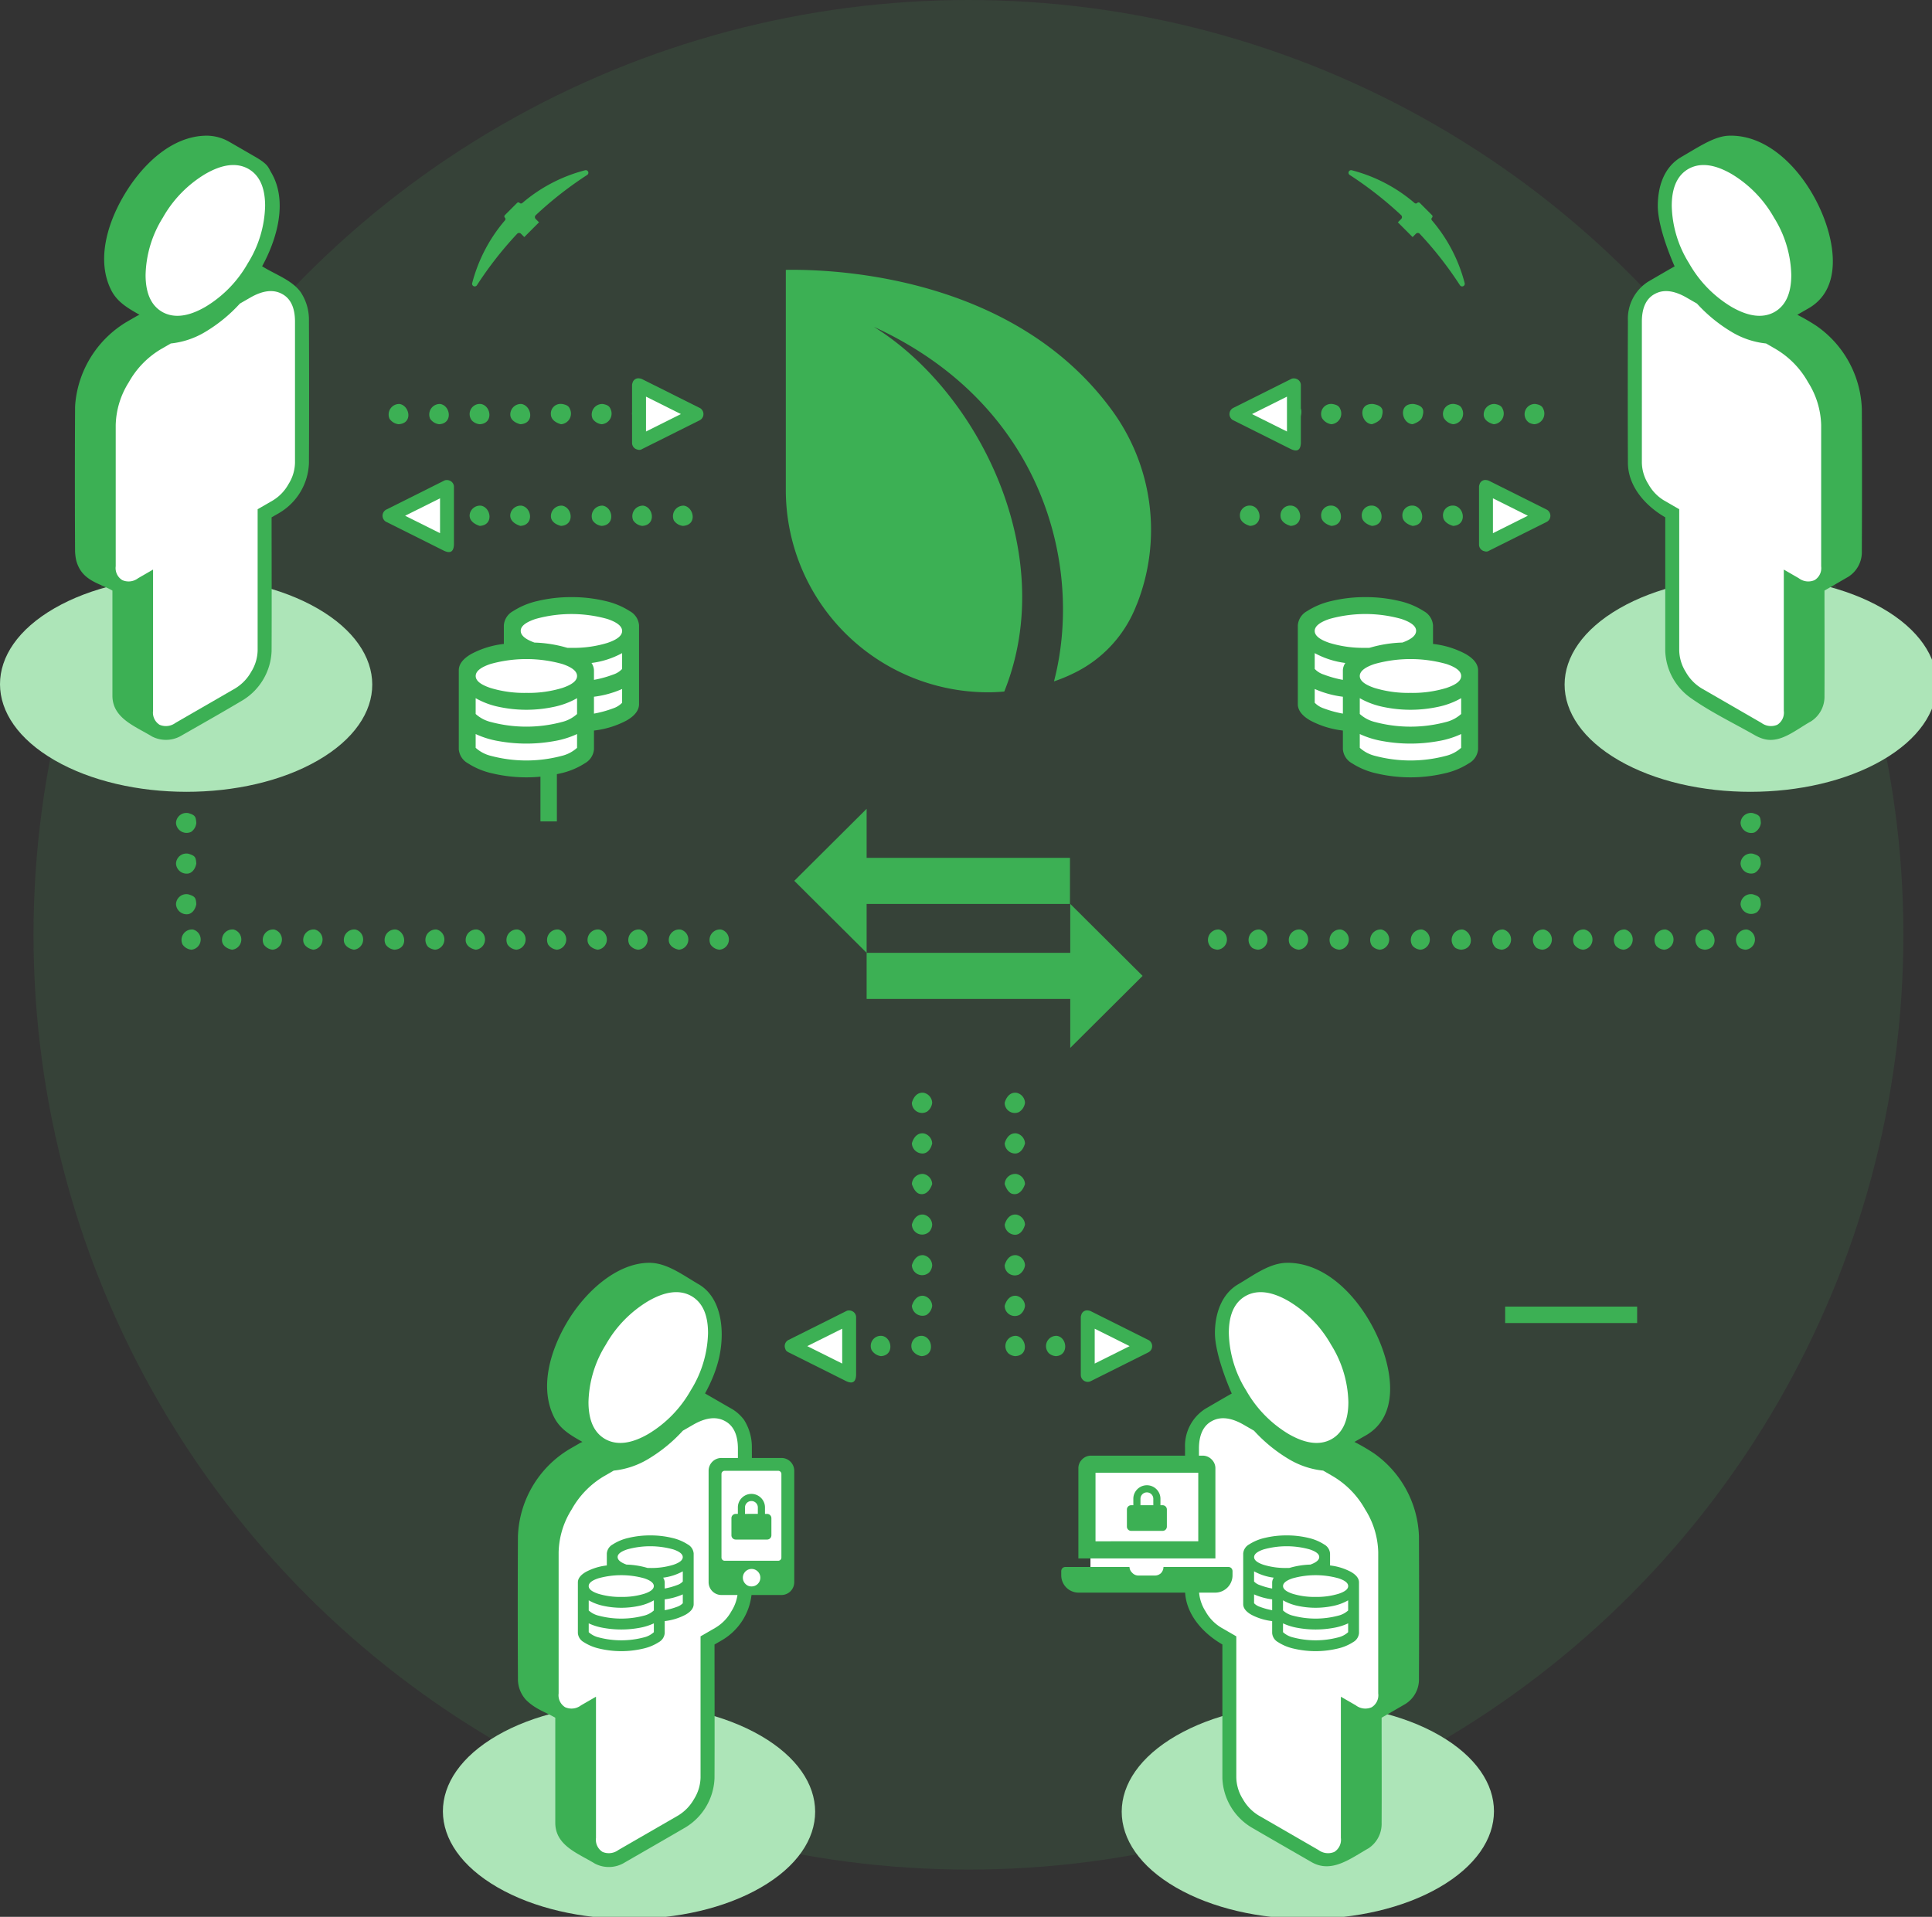 <svg id="el_xUrbUIpTc" data-name="Layer 1" xmlns="http://www.w3.org/2000/svg" viewBox="0 0 260 258"><rect x="0" y="0" width="260" height="258" fill="#333333" stroke="none"/><style>@-webkit-keyframes el_UJcywjO3alG_8zMHVSmIU_Animation{30%{-webkit-transform: translate(61.74px, 80.372px) translate(-61.74px, -80.372px) translate(0px, 0px);transform: translate(61.74px, 80.372px) translate(-61.74px, -80.372px) translate(0px, 0px);}45%{-webkit-transform: translate(61.74px, 80.372px) translate(-61.74px, -80.372px) translate(0px, 55px);transform: translate(61.74px, 80.372px) translate(-61.74px, -80.372px) translate(0px, 55px);}0%{-webkit-transform: translate(61.74px, 80.372px) translate(-61.74px, -80.372px) translate(0px, 0px);transform: translate(61.74px, 80.372px) translate(-61.74px, -80.372px) translate(0px, 0px);}100%{-webkit-transform: translate(61.74px, 80.372px) translate(-61.74px, -80.372px) translate(0px, 55px);transform: translate(61.74px, 80.372px) translate(-61.74px, -80.372px) translate(0px, 55px);}}@keyframes el_UJcywjO3alG_8zMHVSmIU_Animation{30%{-webkit-transform: translate(61.74px, 80.372px) translate(-61.74px, -80.372px) translate(0px, 0px);transform: translate(61.74px, 80.372px) translate(-61.74px, -80.372px) translate(0px, 0px);}45%{-webkit-transform: translate(61.74px, 80.372px) translate(-61.74px, -80.372px) translate(0px, 55px);transform: translate(61.74px, 80.372px) translate(-61.74px, -80.372px) translate(0px, 55px);}0%{-webkit-transform: translate(61.74px, 80.372px) translate(-61.74px, -80.372px) translate(0px, 0px);transform: translate(61.74px, 80.372px) translate(-61.74px, -80.372px) translate(0px, 0px);}100%{-webkit-transform: translate(61.74px, 80.372px) translate(-61.74px, -80.372px) translate(0px, 55px);transform: translate(61.74px, 80.372px) translate(-61.74px, -80.372px) translate(0px, 55px);}}@-webkit-keyframes el_yTKqjdGK5pJ_Animation{69.67%{opacity: 0;}80%{opacity: 1;}90.33%{opacity: 1;}100%{opacity: 0;}0%{opacity: 0;}}@keyframes el_yTKqjdGK5pJ_Animation{69.67%{opacity: 0;}80%{opacity: 1;}90.33%{opacity: 1;}100%{opacity: 0;}0%{opacity: 0;}}@-webkit-keyframes el_5eE1FHnemOy_Animation{69.67%{opacity: 0;}80%{opacity: 1;}90.33%{opacity: 1;}100%{opacity: 0;}0%{opacity: 0;}}@keyframes el_5eE1FHnemOy_Animation{69.67%{opacity: 0;}80%{opacity: 1;}90.33%{opacity: 1;}100%{opacity: 0;}0%{opacity: 0;}}@-webkit-keyframes el_ZNfdWgsAJ0r_Animation{0%{opacity: 0;}55.00%{opacity: 0;}69.67%{opacity: 1;}90.33%{opacity: 1;}100%{opacity: 0;}}@keyframes el_ZNfdWgsAJ0r_Animation{0%{opacity: 0;}55.00%{opacity: 0;}69.67%{opacity: 1;}90.33%{opacity: 1;}100%{opacity: 0;}}@-webkit-keyframes el_32z4HFqaccw_Animation{45%{opacity: 0;}55.00%{opacity: 1;}69.67%{opacity: 1;}100%{opacity: 0;}0%{opacity: 0;}}@keyframes el_32z4HFqaccw_Animation{45%{opacity: 0;}55.00%{opacity: 1;}69.67%{opacity: 1;}100%{opacity: 0;}0%{opacity: 0;}}@-webkit-keyframes el_vcmRGQghSGT_Animation{30%{opacity: 0;}50.33%{opacity: 1;}64.33%{opacity: 1;}100%{opacity: 0;}0%{opacity: 0;}}@keyframes el_vcmRGQghSGT_Animation{30%{opacity: 0;}50.33%{opacity: 1;}64.33%{opacity: 1;}100%{opacity: 0;}0%{opacity: 0;}}@-webkit-keyframes el_UJcywjO3alG_Animation{15%{opacity: 0;}30%{opacity: 1;}35%{opacity: 1;}45%{opacity: 1;}55.00%{opacity: 1;}61.67%{opacity: 0;}0%{opacity: 0;}100%{opacity: 0;}}@keyframes el_UJcywjO3alG_Animation{15%{opacity: 0;}30%{opacity: 1;}35%{opacity: 1;}45%{opacity: 1;}55.00%{opacity: 1;}61.67%{opacity: 0;}0%{opacity: 0;}100%{opacity: 0;}}@-webkit-keyframes el_tKblLdqldkh_Animation{15%{opacity: 0;}30%{opacity: 1;}45%{opacity: 0;}0%{opacity: 0;}100%{opacity: 0;}}@keyframes el_tKblLdqldkh_Animation{15%{opacity: 0;}30%{opacity: 1;}45%{opacity: 0;}0%{opacity: 0;}100%{opacity: 0;}}@-webkit-keyframes el_tKblLdqldkh_XshuhyNJPqC_Animation{15%{-webkit-transform: translate(51.482px, 64.614px) translate(-51.482px, -64.614px) translate(40px, 0px);transform: translate(51.482px, 64.614px) translate(-51.482px, -64.614px) translate(40px, 0px);}30%{-webkit-transform: translate(51.482px, 64.614px) translate(-51.482px, -64.614px) translate(0px, 0px);transform: translate(51.482px, 64.614px) translate(-51.482px, -64.614px) translate(0px, 0px);}0%{-webkit-transform: translate(51.482px, 64.614px) translate(-51.482px, -64.614px) translate(40px, 0px);transform: translate(51.482px, 64.614px) translate(-51.482px, -64.614px) translate(40px, 0px);}100%{-webkit-transform: translate(51.482px, 64.614px) translate(-51.482px, -64.614px) translate(0px, 0px);transform: translate(51.482px, 64.614px) translate(-51.482px, -64.614px) translate(0px, 0px);}}@keyframes el_tKblLdqldkh_XshuhyNJPqC_Animation{15%{-webkit-transform: translate(51.482px, 64.614px) translate(-51.482px, -64.614px) translate(40px, 0px);transform: translate(51.482px, 64.614px) translate(-51.482px, -64.614px) translate(40px, 0px);}30%{-webkit-transform: translate(51.482px, 64.614px) translate(-51.482px, -64.614px) translate(0px, 0px);transform: translate(51.482px, 64.614px) translate(-51.482px, -64.614px) translate(0px, 0px);}0%{-webkit-transform: translate(51.482px, 64.614px) translate(-51.482px, -64.614px) translate(40px, 0px);transform: translate(51.482px, 64.614px) translate(-51.482px, -64.614px) translate(40px, 0px);}100%{-webkit-transform: translate(51.482px, 64.614px) translate(-51.482px, -64.614px) translate(0px, 0px);transform: translate(51.482px, 64.614px) translate(-51.482px, -64.614px) translate(0px, 0px);}}@-webkit-keyframes el__GEWPVW5o5h_OEmDEH9BU_Animation{15%{-webkit-transform: translate(166.86px, 64.604px) translate(-166.86px, -64.604px) translate(-40px, 0px);transform: translate(166.86px, 64.604px) translate(-166.86px, -64.604px) translate(-40px, 0px);}30%{-webkit-transform: translate(166.86px, 64.604px) translate(-166.86px, -64.604px) translate(0px, 0px);transform: translate(166.86px, 64.604px) translate(-166.86px, -64.604px) translate(0px, 0px);}0%{-webkit-transform: translate(166.86px, 64.604px) translate(-166.86px, -64.604px) translate(-40px, 0px);transform: translate(166.86px, 64.604px) translate(-166.86px, -64.604px) translate(-40px, 0px);}100%{-webkit-transform: translate(166.86px, 64.604px) translate(-166.86px, -64.604px) translate(0px, 0px);transform: translate(166.86px, 64.604px) translate(-166.86px, -64.604px) translate(0px, 0px);}}@keyframes el__GEWPVW5o5h_OEmDEH9BU_Animation{15%{-webkit-transform: translate(166.86px, 64.604px) translate(-166.86px, -64.604px) translate(-40px, 0px);transform: translate(166.86px, 64.604px) translate(-166.86px, -64.604px) translate(-40px, 0px);}30%{-webkit-transform: translate(166.86px, 64.604px) translate(-166.86px, -64.604px) translate(0px, 0px);transform: translate(166.86px, 64.604px) translate(-166.86px, -64.604px) translate(0px, 0px);}0%{-webkit-transform: translate(166.86px, 64.604px) translate(-166.86px, -64.604px) translate(-40px, 0px);transform: translate(166.86px, 64.604px) translate(-166.86px, -64.604px) translate(-40px, 0px);}100%{-webkit-transform: translate(166.86px, 64.604px) translate(-166.86px, -64.604px) translate(0px, 0px);transform: translate(166.86px, 64.604px) translate(-166.86px, -64.604px) translate(0px, 0px);}}@-webkit-keyframes el__GEWPVW5o5h_Animation{15%{opacity: 0;}30%{opacity: 1;}45%{opacity: 0;}0%{opacity: 0;}100%{opacity: 0;}}@keyframes el__GEWPVW5o5h_Animation{15%{opacity: 0;}30%{opacity: 1;}45%{opacity: 0;}0%{opacity: 0;}100%{opacity: 0;}}@-webkit-keyframes el_iZ5LcmOY6DI_Animation{0%{opacity: 0;}15%{opacity: 1;}35%{opacity: 0;}100%{opacity: 0;}}@keyframes el_iZ5LcmOY6DI_Animation{0%{opacity: 0;}15%{opacity: 1;}35%{opacity: 0;}100%{opacity: 0;}}@-webkit-keyframes el_iZ5LcmOY6DI_vVrO0hfFg_Animation{0%{-webkit-transform: translate(165.458px, 50.929px) translate(-165.458px, -50.929px) translate(40px, 0px);transform: translate(165.458px, 50.929px) translate(-165.458px, -50.929px) translate(40px, 0px);}15%{-webkit-transform: translate(165.458px, 50.929px) translate(-165.458px, -50.929px) translate(0px, 0px);transform: translate(165.458px, 50.929px) translate(-165.458px, -50.929px) translate(0px, 0px);}100%{-webkit-transform: translate(165.458px, 50.929px) translate(-165.458px, -50.929px) translate(0px, 0px);transform: translate(165.458px, 50.929px) translate(-165.458px, -50.929px) translate(0px, 0px);}}@keyframes el_iZ5LcmOY6DI_vVrO0hfFg_Animation{0%{-webkit-transform: translate(165.458px, 50.929px) translate(-165.458px, -50.929px) translate(40px, 0px);transform: translate(165.458px, 50.929px) translate(-165.458px, -50.929px) translate(40px, 0px);}15%{-webkit-transform: translate(165.458px, 50.929px) translate(-165.458px, -50.929px) translate(0px, 0px);transform: translate(165.458px, 50.929px) translate(-165.458px, -50.929px) translate(0px, 0px);}100%{-webkit-transform: translate(165.458px, 50.929px) translate(-165.458px, -50.929px) translate(0px, 0px);transform: translate(165.458px, 50.929px) translate(-165.458px, -50.929px) translate(0px, 0px);}}@-webkit-keyframes el_8HkSTYMySgh_Animation{0%{opacity: 0;}15%{opacity: 1;}35%{opacity: 0;}100%{opacity: 0;}}@keyframes el_8HkSTYMySgh_Animation{0%{opacity: 0;}15%{opacity: 1;}35%{opacity: 0;}100%{opacity: 0;}}@-webkit-keyframes el_8HkSTYMySgh_1ouHnbo3z_Animation{0%{-webkit-transform: translate(52.301px, 50.918px) translate(-52.301px, -50.918px) translate(-40px, 0px);transform: translate(52.301px, 50.918px) translate(-52.301px, -50.918px) translate(-40px, 0px);}15%{-webkit-transform: translate(52.301px, 50.918px) translate(-52.301px, -50.918px) translate(0px, 0px);transform: translate(52.301px, 50.918px) translate(-52.301px, -50.918px) translate(0px, 0px);}100%{-webkit-transform: translate(52.301px, 50.918px) translate(-52.301px, -50.918px) translate(0px, 0px);transform: translate(52.301px, 50.918px) translate(-52.301px, -50.918px) translate(0px, 0px);}}@keyframes el_8HkSTYMySgh_1ouHnbo3z_Animation{0%{-webkit-transform: translate(52.301px, 50.918px) translate(-52.301px, -50.918px) translate(-40px, 0px);transform: translate(52.301px, 50.918px) translate(-52.301px, -50.918px) translate(-40px, 0px);}15%{-webkit-transform: translate(52.301px, 50.918px) translate(-52.301px, -50.918px) translate(0px, 0px);transform: translate(52.301px, 50.918px) translate(-52.301px, -50.918px) translate(0px, 0px);}100%{-webkit-transform: translate(52.301px, 50.918px) translate(-52.301px, -50.918px) translate(0px, 0px);transform: translate(52.301px, 50.918px) translate(-52.301px, -50.918px) translate(0px, 0px);}}#el_xUrbUIpTc *{-webkit-animation-duration: 10s;animation-duration: 10s;-webkit-animation-iteration-count: infinite;animation-iteration-count: infinite;-webkit-animation-timing-function: cubic-bezier(0, 0, 1, 1);animation-timing-function: cubic-bezier(0, 0, 1, 1);}#el_NMriRJavSX{fill: #50cb69;fill-opacity: 0.1;}#el_qfABSj7hQF{fill: #ade5b8;}#el_e91cKQ9AWQ{fill: #ade5b8;}#el_ZjaWHo_cpf{fill: #3cb054;}#el_HHl-KgyvvP{fill: #3cb054;}#el_wgvmhYweAm{fill: #3cb054;}#el_WPzWYlZC3v{fill: #3cb054;}#el_9UkimKNkiv{fill: #fff;}#el_XqTvGxm8DS{fill: #3cb054;}#el_9j0ZVxPEGE{fill: #3cb054;}#el_SfVTRp2Aaq{fill: #3cb054;}#el_wFiNLBy_8v{fill: #3cb054;}#el_WMFBai_EX1K{fill: #fff;}#el_nxZtvKtVKbo{fill: #fff;}#el_NytNa6q2IB5{fill: #ade5b8;}#el_0yBuvQfAmnM{fill: #3cb054;}#el_oN8PQk51lWM{fill: #3cb054;}#el_YysLzzwle2c{fill: #3cb054;}#el_iMlxxivy9Co{fill: #3cb054;}#el_diAwKLlHpC1{fill: #fff;}#el_56tHKq8YI0V{fill: #ade5b8;}#el_gPB68O3M9OO{fill: #3cb054;}#el_Lt9LGkh-hx4{fill: #3cb054;}#el_NSshoBjROZo{fill: #3cb054;}#el_bRsGJclpXss{fill: #3cb054;}#el_RQbmFy546Tg{fill: #fff;}#el_4p_VR4ODpRo{fill: #3cb054;}#el_vDLM7NvWFfX{fill: #3cb054;-webkit-transform: translate(-3.164px, 65.101px) rotate(-45deg);transform: translate(-3.164px, 65.101px) rotate(-45deg);}#el_ubPUownwCcN{fill: #3cb054;}#el_SxtVZKKVhEV{fill: #3cb054;-webkit-transform: translate(27.928px, 140.457px) rotate(-45deg);transform: translate(27.928px, 140.457px) rotate(-45deg);}#el_TpEQH5VnxHc{fill: #3cb054;}#el_fg48nA2Q115{fill: #3cb054;}#el_yt2EYYH6I7X{fill: #3cb054;}#el_HKsY_CtNwll{fill: #fff;}#el_jpytnGx7B-I{fill: #3cb054;}#el_RrW743yXtrI{fill: #fff;}#el_PD_-2ZdYv-n{fill: #3cb054;}#el_Yz1tI9ht-oh{fill: #fff;}#el_0g3NFMlYoBE{fill: #3cb054;}#el_cQHDIaOiB7h{fill: #3cb054;}#el_NuPljG89Kpo{fill: #3cb054;}#el_i2iyuTq0Ml6{fill: #3cb054;}#el_FRyLc8ycp9G{fill: #3cb054;}#el_ZUo6FVzBPPj{fill: #3cb054;}#el_dgIvDQ7LcRS{fill: #3cb054;}#el_2krDoI-5EIT{fill: #3cb054;}#el__V0tlPMT6-x{fill: #3cb054;}#el_vW5ObAEcK_2{fill: #3cb054;}#el_OFzRWzFEPxU{fill: #fff;}#el_dmHCNtZiAII{fill: #3cb054;}#el_0nynfE7uAFL{fill: #fff;}#el_CK4mhXQuYt1{fill: #3cb054;}#el_l_0tZKBi7CC{fill: #fff;}#el_frv7tzJTXLB{fill: #fff;}#el_A2RjUJbpouJ{fill: #3cb054;}#el_S-a9OGQibVh{fill: #3cb054;}#el_YGd_TLlhg2W{fill: #3cb054;}#el_GRE5ewaVIZt{fill: #fff;}#el_zLz6qieyw4T{fill: #3cb054;}#el_sqG4grK8PI7{fill: #3cb054;}#el_LDKrjCA3ozw{fill: #fff;}#el_4d1E08lZ1nJ{fill: #3cb054;}#el_pPiec1jQQik{fill: #3cb054;}#el_K36okjnPNHV{fill: #fff;}#el_jjTd6EZeDH4{fill: #3cb054;}#el_xOW_bmlCieb{fill: #3cb054;}#el_wMcEpBI0PMx{fill: #fff;}#el_HkRB6hAguPa{fill: #3cb054;}#el_8HkSTYMySgh_1ouHnbo3z{-webkit-animation-name: el_8HkSTYMySgh_1ouHnbo3z_Animation;animation-name: el_8HkSTYMySgh_1ouHnbo3z_Animation;-webkit-animation-timing-function: cubic-bezier(0, 0, 0.58, 1);animation-timing-function: cubic-bezier(0, 0, 0.58, 1);}#el_8HkSTYMySgh{-webkit-animation-name: el_8HkSTYMySgh_Animation;animation-name: el_8HkSTYMySgh_Animation;-webkit-animation-timing-function: cubic-bezier(0, 0, 0.58, 1);animation-timing-function: cubic-bezier(0, 0, 0.58, 1);}#el_iZ5LcmOY6DI_vVrO0hfFg{-webkit-animation-name: el_iZ5LcmOY6DI_vVrO0hfFg_Animation;animation-name: el_iZ5LcmOY6DI_vVrO0hfFg_Animation;-webkit-animation-timing-function: cubic-bezier(0, 0, 0.58, 1);animation-timing-function: cubic-bezier(0, 0, 0.58, 1);}#el_iZ5LcmOY6DI{-webkit-animation-name: el_iZ5LcmOY6DI_Animation;animation-name: el_iZ5LcmOY6DI_Animation;-webkit-animation-timing-function: cubic-bezier(0, 0, 0.58, 1);animation-timing-function: cubic-bezier(0, 0, 0.58, 1);}#el__GEWPVW5o5h{-webkit-animation-name: el__GEWPVW5o5h_Animation;animation-name: el__GEWPVW5o5h_Animation;-webkit-animation-timing-function: cubic-bezier(0, 0, 0.58, 1);animation-timing-function: cubic-bezier(0, 0, 0.58, 1);}#el__GEWPVW5o5h_OEmDEH9BU{-webkit-animation-name: el__GEWPVW5o5h_OEmDEH9BU_Animation;animation-name: el__GEWPVW5o5h_OEmDEH9BU_Animation;-webkit-animation-timing-function: cubic-bezier(0, 0, 0.58, 1);animation-timing-function: cubic-bezier(0, 0, 0.58, 1);}#el_tKblLdqldkh_XshuhyNJPqC{-webkit-animation-name: el_tKblLdqldkh_XshuhyNJPqC_Animation;animation-name: el_tKblLdqldkh_XshuhyNJPqC_Animation;-webkit-animation-timing-function: cubic-bezier(0, 0, 0.58, 1);animation-timing-function: cubic-bezier(0, 0, 0.58, 1);}#el_tKblLdqldkh{-webkit-animation-name: el_tKblLdqldkh_Animation;animation-name: el_tKblLdqldkh_Animation;-webkit-animation-timing-function: cubic-bezier(0, 0, 0.58, 1);animation-timing-function: cubic-bezier(0, 0, 0.58, 1);}#el_UJcywjO3alG{-webkit-animation-name: el_UJcywjO3alG_Animation;animation-name: el_UJcywjO3alG_Animation;-webkit-animation-timing-function: cubic-bezier(0, 0, 0.58, 1);animation-timing-function: cubic-bezier(0, 0, 0.58, 1);}#el_vcmRGQghSGT{-webkit-animation-name: el_vcmRGQghSGT_Animation;animation-name: el_vcmRGQghSGT_Animation;-webkit-animation-timing-function: cubic-bezier(0, 0, 0.58, 1);animation-timing-function: cubic-bezier(0, 0, 0.58, 1);}#el_32z4HFqaccw{-webkit-animation-name: el_32z4HFqaccw_Animation;animation-name: el_32z4HFqaccw_Animation;-webkit-animation-timing-function: cubic-bezier(0, 0, 0.58, 1);animation-timing-function: cubic-bezier(0, 0, 0.58, 1);}#el_ZNfdWgsAJ0r{-webkit-animation-name: el_ZNfdWgsAJ0r_Animation;animation-name: el_ZNfdWgsAJ0r_Animation;-webkit-animation-timing-function: cubic-bezier(0, 0, 0.58, 1);animation-timing-function: cubic-bezier(0, 0, 0.58, 1);}#el_5eE1FHnemOy{-webkit-animation-name: el_5eE1FHnemOy_Animation;animation-name: el_5eE1FHnemOy_Animation;-webkit-animation-timing-function: cubic-bezier(0, 0, 0.58, 1);animation-timing-function: cubic-bezier(0, 0, 0.58, 1);}#el_yTKqjdGK5pJ{-webkit-animation-name: el_yTKqjdGK5pJ_Animation;animation-name: el_yTKqjdGK5pJ_Animation;-webkit-animation-timing-function: cubic-bezier(0, 0, 0.58, 1);animation-timing-function: cubic-bezier(0, 0, 0.58, 1);}#el_UJcywjO3alG_8zMHVSmIU{-webkit-animation-name: el_UJcywjO3alG_8zMHVSmIU_Animation;animation-name: el_UJcywjO3alG_8zMHVSmIU_Animation;}</style><defs/><title>S4 (2)</title><g id="el_6R47qSq7vy"><circle cx="130.33" cy="125.82" r="125.82" id="el_NMriRJavSX"/></g><g id="el_8qO3Jz3XGo"><path d="M102.344,233.606c9.793,5.654,9.81,14.811.039,20.452s-25.631,5.631-35.424-.022-9.81-14.811-.039-20.452S92.552,227.952,102.344,233.606Z" id="el_qfABSj7hQF"/><path d="M158.311,233.607c-9.793,5.654-9.81,14.811-.039,20.452s25.631,5.631,35.424-.022,9.81-14.811.039-20.452S168.1,227.953,158.311,233.607Z" id="el_e91cKQ9AWQ"/><g id="el_LsHJ0y1RHN" data-name="People"><path d="M87.433,169.972c2.334.023,4.41,1.617,6.59,2.887,3.286,1.913,3.577,6.806,2.63,10.378a17.182,17.182,0,0,1-.68,2.03,20.8,20.8,0,0,1-1.092,2.283s.112.07.192.117c1.177.68,2.344,1.355,3.53,2.034a5.689,5.689,0,0,1,1.519,1.4,6.8,6.8,0,0,1,1.059,3.792q.042,9.591,0,19.177a8.131,8.131,0,0,1-3.952,6.656l-1.073.619c0,6,.028,12,0,17.991a8.1,8.1,0,0,1-3.9,6.623c-2.71,1.58-5.43,3.141-8.147,4.706a4.061,4.061,0,0,1-4.048.173c-2.286-1.392-5.258-2.4-5.333-5.4V231.2c-1.339-.773-2.732-1.162-3.978-2.442a4.121,4.121,0,0,1-1.048-2.841q-.051-9.59,0-19.176a14.274,14.274,0,0,1,6.964-11.709l1.387-.8a2.737,2.737,0,0,1,.332-.15c-1.485-.853-2.979-1.659-3.818-3.328-1.928-3.839-.636-8.639,1.585-12.511C78.652,173.876,83.046,169.944,87.433,169.972Zm5.709,20.906a1.723,1.723,0,0,0-1.274-.145c-1.661-.051-2.272-1.931-1.162-3.553,1.815-2.681,3.242-5.986,2.567-9.253-.408-1.973-2.9-2.9-4.807-3.947-1.492-.783-3.232.239-4.435,1.022-4.147,2.7-7.147,7.748-6.5,12.7.017.127.037.253.061.38.395,2,2.86,2.892,4.781,3.975a3.453,3.453,0,0,0,1.541.277,1.91,1.91,0,0,1,.575,3.623,13.61,13.61,0,0,1-4.749,1.7,16.5,16.5,0,0,0-1.642.9,10.369,10.369,0,0,0-4.653,8.222c-.032,6.384-.16,12.769,0,19.153,0,.089.021.216.021.216l3.437,1.988a2.361,2.361,0,0,1,1.567,1.847c0,5.137-.128,10.275,0,15.408,0,.094.021.22.021.22l3.391,1.959a1.737,1.737,0,0,0,.368-.164c2.717-1.561,5.47-3.066,8.144-4.7a4.192,4.192,0,0,0,2-3.4V220.259a2.543,2.543,0,0,1,.588-1.359,1.762,1.762,0,0,1,.352-.263c1.917-1.106,4.055-2.48,4.088-4.608q.042-9.548,0-19.1c0-.127-.009-.253-.019-.384a1.946,1.946,0,0,0-.708-1.608l-.075-.042c-1.153-.666-2.3-1.327-3.45-1.992C93.174,190.9,93.24,190.934,93.142,190.878Z" id="el_ZjaWHo_cpf"/><path d="M83.637,173.043q3.394-1.959,5.718-.725,2.326,1.269,2.325,5.027a15.178,15.178,0,0,1-2.325,7.711,16.009,16.009,0,0,1-5.718,5.878q-3.394,1.959-5.718.725-2.326-1.269-2.325-5.027a15.178,15.178,0,0,1,2.325-7.711A16.01,16.01,0,0,1,83.637,173.043Zm6.031,16.651c1.677-.968,3.1-1.146,4.274-.512,1.171.612,1.759,1.871,1.759,3.732v19.012a5.6,5.6,0,0,1-.879,2.869,5.888,5.888,0,0,1-2.136,2.211l-2.012,1.161v19.012a5.677,5.677,0,0,1-.879,2.893,6.063,6.063,0,0,1-2.136,2.211l-8.042,4.643a2.16,2.16,0,0,1-2.136.255A1.926,1.926,0,0,1,76.6,245.3V226.293l-2.012,1.161a2.105,2.105,0,0,1-2.136.255,1.892,1.892,0,0,1-.879-1.854V206.844a11.257,11.257,0,0,1,1.759-5.762,11.941,11.941,0,0,1,4.272-4.423l1.383-.8a11.244,11.244,0,0,0,4.65-1.563,20.535,20.535,0,0,0,4.65-3.806Z" id="el_HHl-KgyvvP"/><path d="M81.524,193.729l-3.606-2.081,11.435-19.319,3.721,2.145Z" id="el_wgvmhYweAm"/><path d="M81.083,249.263l-3.606-2.081.187-17.377-1.608,0-3.6-2.081.916-15.246,20.748-23.2,3.43,1.98-14.69,35.4Z" id="el_WPzWYlZC3v"/><path d="M87.24,175.123q3.394-1.959,5.718-.725,2.326,1.269,2.325,5.027a15.178,15.178,0,0,1-2.325,7.711,16.009,16.009,0,0,1-5.718,5.878q-3.394,1.959-5.718.725-2.326-1.269-2.325-5.027A15.178,15.178,0,0,1,81.523,181,16.01,16.01,0,0,1,87.24,175.123Zm6.031,16.651c1.677-.968,3.1-1.146,4.274-.512,1.171.612,1.759,1.871,1.759,3.732v19.012a5.6,5.6,0,0,1-.879,2.869,5.888,5.888,0,0,1-2.136,2.211l-2.012,1.161v19.012a5.677,5.677,0,0,1-.879,2.893,6.063,6.063,0,0,1-2.136,2.211l-8.042,4.643a2.16,2.16,0,0,1-2.136.255,1.926,1.926,0,0,1-.879-1.878V228.373l-2.012,1.161a2.105,2.105,0,0,1-2.136.255,1.892,1.892,0,0,1-.879-1.854V208.924a11.257,11.257,0,0,1,1.759-5.762,11.941,11.941,0,0,1,4.272-4.423l1.383-.8a11.244,11.244,0,0,0,4.65-1.563,20.535,20.535,0,0,0,4.65-3.806Z" id="el_9UkimKNkiv"/><path d="M173.346,169.969c5.624.061,10.238,5.433,12.406,10.819,1.73,4.3,2.423,10.041-2.1,12.5l-1.379.792a26.812,26.812,0,0,1,2.626,1.533,14.27,14.27,0,0,1,6.058,11.128q.046,9.584,0,19.176a3.89,3.89,0,0,1-1.838,3.441l-3.187,1.842c0,4.725.023,9.45,0,14.175a3.941,3.941,0,0,1-1.75,3.394c-2.442,1.387-4.955,3.394-7.632,1.894-2.717-1.566-5.437-3.127-8.147-4.706a8.078,8.078,0,0,1-3.9-6.623l0-17.991c-2.658-1.533-4.978-4.125-5.025-7.275q-.042-9.591,0-19.177a5.912,5.912,0,0,1,2.719-5.264c1.186-.689,2.372-1.387,3.567-2.062,0,0-2.264-5.02-2.264-8.137,0-2.541.858-5.227,3.1-6.549,2.144-1.256,4.229-2.869,6.574-2.906Zm-9.375,22.955c-.623.356-.731,1.247-.745,2-.028,6.384-.159,12.769,0,19.153a4.265,4.265,0,0,0,2.053,3.38l2.034,1.177a2.561,2.561,0,0,1,.89,1.191,1.876,1.876,0,0,1,.05.431c0,6.366-.157,12.727,0,19.088a4.25,4.25,0,0,0,2.053,3.38c2.706,1.575,5.385,3.2,8.136,4.7a2.7,2.7,0,0,0,.327.141l3.391-1.959a1.7,1.7,0,0,0,.022-.3V229.973a1.778,1.778,0,0,1,1.567-1.847l3.437-1.988a1.525,1.525,0,0,0,.021-.216c.163-6.384.031-12.769,0-19.153a10.348,10.348,0,0,0-5.1-8.5l-1.033-.6c-.083-.014-.167-.024-.25-.038a13,13,0,0,1-3.907-1.275c-1.168-.591-2.422-1.664-1.7-3.033.58-1.106,2.293-.8,3.189-1.35,2.6-1.5,5.424-2.5,4.625-7.172-.818-4.777-4.1-9.483-8.588-10.889-1.93-.6-4.021,1-5.978,2.208-1.1.68-1.218,2.17-1.218,3.3a14.353,14.353,0,0,0,3.106,8.32,2.263,2.263,0,0,1,.315,1.547c-.3,1.266-2.282,1.2-2.957,1.486C166.464,191.3,165.255,192.22,163.971,192.923Z" id="el_XqTvGxm8DS"/><path d="M177.017,173.044q-3.394-1.959-5.718-.725-2.326,1.269-2.325,5.027a15.178,15.178,0,0,0,2.325,7.711,16.009,16.009,0,0,0,5.718,5.878q3.394,1.959,5.718.725,2.326-1.269,2.325-5.027a15.178,15.178,0,0,0-2.325-7.711A16.01,16.01,0,0,0,177.017,173.044Zm-6.031,16.651c-1.677-.968-3.1-1.146-4.274-.512-1.171.612-1.759,1.871-1.759,3.732v19.012a5.6,5.6,0,0,0,.879,2.869,5.888,5.888,0,0,0,2.136,2.211l2.012,1.161V237.18a5.677,5.677,0,0,0,.879,2.893A6.063,6.063,0,0,0,173,242.285l8.042,4.643a2.16,2.16,0,0,0,2.136.255,1.926,1.926,0,0,0,.879-1.878V226.294l2.012,1.161a2.105,2.105,0,0,0,2.136.255,1.892,1.892,0,0,0,.879-1.854V206.845a11.257,11.257,0,0,0-1.759-5.762,11.941,11.941,0,0,0-4.272-4.423l-1.383-.8a11.244,11.244,0,0,1-4.65-1.563,20.535,20.535,0,0,1-4.65-3.806Z" id="el_9j0ZVxPEGE"/><path d="M179.13,193.73l3.606-2.081L171.3,172.329l-3.721,2.145Z" id="el_SfVTRp2Aaq"/><path d="M179.571,249.264l3.606-2.081-.187-17.377,1.608,0,3.6-2.081-.916-15.246-20.748-23.2-3.43,1.98,14.69,35.4Z" id="el_wFiNLBy_8v"/><path d="M173.414,175.124q-3.394-1.959-5.718-.725-2.326,1.269-2.325,5.027a15.178,15.178,0,0,0,2.325,7.711,16.009,16.009,0,0,0,5.718,5.878q3.394,1.959,5.718.725,2.326-1.269,2.325-5.027A15.178,15.178,0,0,0,179.132,181,16.01,16.01,0,0,0,173.414,175.124Zm-6.031,16.651c-1.677-.968-3.1-1.146-4.274-.512-1.171.612-1.759,1.871-1.759,3.732v19.012a5.6,5.6,0,0,0,.879,2.869,5.888,5.888,0,0,0,2.136,2.211l2.012,1.161V239.26a5.677,5.677,0,0,0,.879,2.893,6.063,6.063,0,0,0,2.136,2.211l8.042,4.643a2.16,2.16,0,0,0,2.136.255,1.926,1.926,0,0,0,.879-1.878V228.374l2.012,1.161a2.105,2.105,0,0,0,2.136.255,1.892,1.892,0,0,0,.879-1.854V208.925a11.257,11.257,0,0,0-1.759-5.762,11.941,11.941,0,0,0-4.272-4.423l-1.383-.8a11.244,11.244,0,0,1-4.65-1.563,20.535,20.535,0,0,1-4.65-3.806Z" id="el_WMFBai_EX1K"/><rect x="146.748" y="197.113" width="15.344" height="16.69" id="el_nxZtvKtVKbo"/><path d="M42.741,81.9c9.793,5.654,9.81,14.811.039,20.452s-25.631,5.631-35.424-.022-9.81-14.811-.039-20.452S32.948,76.244,42.741,81.9Z" id="el_NytNa6q2IB5"/><path d="M27.827,18.261a6.127,6.127,0,0,1,3.053.844l.049.028c1.163.67,2.33,1.341,3.488,2.016,1.7.989,1.688,1.406,2.072,2.053,2.316,3.9.736,9.1-1.214,12.638l.155.094c1.758,1.073,3.862,1.786,5.025,3.375a6.688,6.688,0,0,1,1.12,3.872q.049,9.591,0,19.177a8.109,8.109,0,0,1-3.952,6.656l-1.073.619c0,6,.028,12,0,17.991a8.117,8.117,0,0,1-3.844,6.6c-2.712,1.617-5.46,3.173-8.2,4.734a4.09,4.09,0,0,1-4.044.173c-2.287-1.392-5.258-2.428-5.333-5.4V79.489c-1.751-1.012-4.143-1.3-4.869-4.05a6.864,6.864,0,0,1-.157-1.233q-.051-9.59,0-19.176a8.158,8.158,0,0,1,.041-.848A14.322,14.322,0,0,1,17.058,43.32l1.385-.8a2.737,2.737,0,0,1,.332-.15c-1.489-.858-2.983-1.669-3.818-3.333-1.942-3.867-.629-8.709,1.663-12.637,2.457-4.214,6.453-8.058,11.078-8.137Zm5.709,20.906a2.145,2.145,0,0,0-1.28-.141c-1.62-.061-2.33-1.852-1.155-3.558,1.747-2.578,3.087-5.63,2.627-8.887-.014-.122-.038-.244-.061-.366-.408-1.969-2.879-2.9-4.808-3.947-1.4-.745-3.179.206-4.433,1.022-4.157,2.7-7.147,7.748-6.5,12.7.017.127.037.253.061.38a2.6,2.6,0,0,0,1.188,1.9l.052.033C21,39.327,22.7,40.7,24.072,40.62a2.569,2.569,0,0,1,1.319.45,1.957,1.957,0,0,1-.506,3.178,13.391,13.391,0,0,1-4.913,1.72,15.434,15.434,0,0,0-2.2,1.411,10.507,10.507,0,0,0-3.929,7.683c-.032,6.384-.16,12.769,0,19.153,0,.089.021.216.021.216L17.3,76.419a2.361,2.361,0,0,1,1.567,1.847c0,5.137-.129,10.275,0,15.408,0,.094.021.22.021.22l3.392,1.959a1.634,1.634,0,0,0,.371-.164c2.722-1.552,5.46-3.075,8.14-4.7a4.214,4.214,0,0,0,2-3.4V68.548a2.543,2.543,0,0,1,.588-1.359,1.762,1.762,0,0,1,.352-.263c1.913-1.106,4.055-2.48,4.088-4.608q.049-9.548,0-19.1c0-.127-.009-.258-.019-.384a1.94,1.94,0,0,0-.708-1.608l-.075-.042c-1.153-.666-2.3-1.327-3.45-1.992C33.569,39.191,33.634,39.223,33.536,39.167Z" id="el_0yBuvQfAmnM"/><path d="M24.032,21.335q3.394-1.959,5.718-.725,2.326,1.269,2.325,5.027a15.178,15.178,0,0,1-2.325,7.711,16.009,16.009,0,0,1-5.718,5.878q-3.394,1.959-5.718.725-2.326-1.269-2.325-5.027a15.178,15.178,0,0,1,2.325-7.711A16.01,16.01,0,0,1,24.032,21.335Zm6.031,16.651c1.677-.968,3.1-1.146,4.274-.512,1.171.612,1.759,1.871,1.759,3.732V60.217a5.6,5.6,0,0,1-.879,2.869A5.888,5.888,0,0,1,33.08,65.3l-2.012,1.161V85.471a5.677,5.677,0,0,1-.879,2.893,6.063,6.063,0,0,1-2.136,2.211l-8.042,4.643a2.16,2.16,0,0,1-2.136.255A1.926,1.926,0,0,1,17,93.6V74.584l-2.012,1.161A2.105,2.105,0,0,1,12.847,76a1.892,1.892,0,0,1-.879-1.854V55.136a11.257,11.257,0,0,1,1.759-5.762A11.941,11.941,0,0,1,18,44.951l1.383-.8a11.244,11.244,0,0,0,4.65-1.563,20.535,20.535,0,0,0,4.65-3.806Z" id="el_oN8PQk51lWM"/><path d="M21.919,42.021,18.313,39.94,29.749,20.62l3.721,2.145Z" id="el_YysLzzwle2c"/><path d="M21.478,97.555l-3.606-2.081L18.059,78.1l-1.608,0-3.6-2.081.916-15.246,20.748-23.2,3.43,1.98-14.69,35.4Z" id="el_iMlxxivy9Co"/><path d="M27.635,23.415q3.394-1.959,5.718-.725,2.326,1.269,2.325,5.027a15.178,15.178,0,0,1-2.325,7.711,16.009,16.009,0,0,1-5.718,5.878q-3.394,1.959-5.718.725Q19.592,40.761,19.593,37a15.178,15.178,0,0,1,2.325-7.711A16.01,16.01,0,0,1,27.635,23.415Zm6.031,16.651c1.677-.968,3.1-1.146,4.274-.512,1.171.612,1.759,1.871,1.759,3.732V62.3a5.6,5.6,0,0,1-.879,2.869,5.888,5.888,0,0,1-2.136,2.211l-2.012,1.161V87.551a5.677,5.677,0,0,1-.879,2.893,6.063,6.063,0,0,1-2.136,2.211L23.614,97.3a2.16,2.16,0,0,1-2.136.255,1.926,1.926,0,0,1-.879-1.878V76.664l-2.012,1.161a2.105,2.105,0,0,1-2.136.255,1.892,1.892,0,0,1-.879-1.854V57.216a11.257,11.257,0,0,1,1.759-5.762A11.941,11.941,0,0,1,21.6,47.031l1.383-.8a11.244,11.244,0,0,0,4.65-1.563,20.535,20.535,0,0,0,4.65-3.806Z" id="el_diAwKLlHpC1"/><path d="M217.913,81.9c-9.793,5.654-9.81,14.811-.039,20.452s25.631,5.631,35.424-.022,9.81-14.811.039-20.452S227.706,76.244,217.913,81.9Z" id="el_56tHKq8YI0V"/><path d="M226.247,21.139c2.326-1.341,4.459-2.808,6.4-2.873,5.757-.2,10.688,5.423,12.863,11.217,1.583,4.219,2.085,9.7-2.236,12.08l-1.4.806a26.615,26.615,0,0,1,2.535,1.467,14.212,14.212,0,0,1,6.148,11.194q.046,9.584,0,19.176a3.919,3.919,0,0,1-1.833,3.436l-3.193,1.847c0,4.725.023,9.45,0,14.175a3.933,3.933,0,0,1-1.811,3.427c-2.076,1.148-4.107,3-6.369,2.372a5.338,5.338,0,0,1-1.2-.511c-2.891-1.645-5.927-3.1-8.627-5.011a8.087,8.087,0,0,1-3.422-6.319l0-17.991c-2.653-1.533-4.978-4.125-5.025-7.275q-.042-9.591,0-19.177a5.912,5.912,0,0,1,2.719-5.264c1.186-.689,2.372-1.387,3.567-2.062,0,0-2.264-4.969-2.264-8.137,0-2.47.745-5.044,2.948-6.455C226.111,21.223,226.139,21.214,226.247,21.139Zm-2.672,20.077c-.623.356-.731,1.247-.745,2-.028,6.384-.159,12.769,0,19.153a4.261,4.261,0,0,0,2.053,3.38l2.034,1.177a2.561,2.561,0,0,1,.89,1.191,1.876,1.876,0,0,1,.05.431c0,6.366-.157,12.727,0,19.088a4.249,4.249,0,0,0,2.053,3.38c2.707,1.575,5.385,3.2,8.136,4.7.126.065.326.141.326.141l3.392-1.959a1.7,1.7,0,0,0,.022-.3V78.266a1.777,1.777,0,0,1,1.567-1.847l3.437-1.988a1.525,1.525,0,0,0,.021-.216c.163-6.384.031-12.769,0-19.153a10.37,10.37,0,0,0-5.1-8.5l-1.034-.6c-.169-.024-.338-.047-.506-.075a14.036,14.036,0,0,1-4.568-1.739,2.426,2.426,0,0,1-.99-1.852,2.112,2.112,0,0,1,2.252-1.678c1.5-.061,3.1-1.434,4.7-2.4,1.365-.853,1.292-2.751,1.189-4.1-.407-5.316-4.088-10.748-8.991-11.986-1.782-.45-3.763,1.106-5.706,2.287-1.092.68-1.214,2.161-1.214,3.3a14.353,14.353,0,0,0,3.106,8.32,2.27,2.27,0,0,1,.315,1.547,2.118,2.118,0,0,1-2.36,1.392,2.287,2.287,0,0,0-.833.216C225.914,39.866,224.761,40.569,223.575,41.216Z" id="el_gPB68O3M9OO"/><path d="M236.623,21.335q-3.394-1.959-5.718-.725-2.326,1.269-2.325,5.027a15.178,15.178,0,0,0,2.325,7.711,16.009,16.009,0,0,0,5.718,5.878q3.394,1.959,5.718.725,2.326-1.269,2.325-5.027a15.178,15.178,0,0,0-2.325-7.711A16.01,16.01,0,0,0,236.623,21.335Zm-6.031,16.651c-1.677-.968-3.1-1.146-4.274-.512-1.171.612-1.759,1.871-1.759,3.732V60.217a5.6,5.6,0,0,0,.879,2.869,5.888,5.888,0,0,0,2.136,2.211l2.012,1.161V85.471a5.677,5.677,0,0,0,.879,2.893,6.063,6.063,0,0,0,2.136,2.211l8.042,4.643a2.16,2.16,0,0,0,2.136.255,1.926,1.926,0,0,0,.879-1.878V74.584l2.012,1.161a2.105,2.105,0,0,0,2.136.255,1.892,1.892,0,0,0,.879-1.854V55.136a11.257,11.257,0,0,0-1.759-5.762,11.941,11.941,0,0,0-4.272-4.423l-1.383-.8a11.244,11.244,0,0,1-4.65-1.563,20.535,20.535,0,0,1-4.65-3.806Z" id="el_Lt9LGkh-hx4"/><path d="M238.735,42.021l3.606-2.081L230.906,20.62l-3.721,2.145Z" id="el_NSshoBjROZo"/><path d="M239.176,97.555l3.606-2.081L242.6,78.1l1.608,0,3.6-2.081-.916-15.246-20.748-23.2-3.43,1.98,14.69,35.4Z" id="el_bRsGJclpXss"/><path d="M233.02,23.415q-3.394-1.959-5.718-.725-2.326,1.269-2.325,5.027a15.178,15.178,0,0,0,2.325,7.711,16.009,16.009,0,0,0,5.718,5.878q3.394,1.959,5.718.725,2.326-1.269,2.325-5.027a15.178,15.178,0,0,0-2.325-7.711A16.01,16.01,0,0,0,233.02,23.415Zm-6.031,16.651c-1.677-.968-3.1-1.146-4.274-.512-1.171.612-1.759,1.871-1.759,3.732V62.3a5.6,5.6,0,0,0,.879,2.869,5.888,5.888,0,0,0,2.136,2.211l2.012,1.161V87.551a5.677,5.677,0,0,0,.879,2.893A6.063,6.063,0,0,0,229,92.655l8.042,4.643a2.16,2.16,0,0,0,2.136.255,1.926,1.926,0,0,0,.879-1.878V76.664l2.012,1.161a2.105,2.105,0,0,0,2.136.255,1.892,1.892,0,0,0,.879-1.854V57.216a11.257,11.257,0,0,0-1.759-5.762,11.941,11.941,0,0,0-4.272-4.423l-1.383-.8a11.244,11.244,0,0,1-4.65-1.563,20.535,20.535,0,0,1-4.65-3.806Z" id="el_RQbmFy546Tg"/></g></g><g id="el_yKbqQil9X-I"><path d="M67.957,29.658a.264.264,0,0,0-.013-.359h0a.244.244,0,0,1,0-.344l1.642-1.642a.244.244,0,0,1,.344,0h0a.265.265,0,0,0,.36.014,21.078,21.078,0,0,1,8.457-4.412.349.349,0,0,1,.269.635,49.631,49.631,0,0,0-6.92,5.415.354.354,0,0,0-.009.506l.453.453L70.555,31.91l-.453-.453a.354.354,0,0,0-.506.009,49.289,49.289,0,0,0-5.412,6.922.353.353,0,0,1-.641-.272A21.156,21.156,0,0,1,67.957,29.658Z" id="el_4p_VR4ODpRo"/><rect x="75.895" y="27.281" width="2.211" height="18.178" id="el_vDLM7NvWFfX"/><path d="M192.7,29.658a.264.264,0,0,1,.013-.359h0a.244.244,0,0,0,0-.344l-1.642-1.642a.244.244,0,0,0-.344,0h0a.265.265,0,0,1-.36.014,21.078,21.078,0,0,0-8.457-4.412.349.349,0,0,0-.269.635,49.631,49.631,0,0,1,6.92,5.415.354.354,0,0,1,.009.506l-.453.453L190.1,31.91l.453-.453a.354.354,0,0,1,.506.009,49.289,49.289,0,0,1,5.412,6.922.353.353,0,0,0,.641-.272A21.156,21.156,0,0,0,192.7,29.658Z" id="el_ubPUownwCcN"/><rect x="174.63" y="35.411" width="17.762" height="2.211" id="el_SxtVZKKVhEV"/></g><path d="M135.151,93.08c-.95.083-1.7.1-2.163.1a27.228,27.228,0,0,1-27.236-27.241c0-.117,0-.242,0-.358V65.2h0V36.323h0c9.122-.142,31.631,1.85,44.043,19.113a27.259,27.259,0,0,1,3.185,25.94l-.008-.008a16.911,16.911,0,0,1-8.436,9.227,21.186,21.186,0,0,1-2.695,1.117c3.964-15.171-1.218-37.16-24.241-47.721C131.584,52.652,142.628,74.483,135.151,93.08Z" id="el_TpEQH5VnxHc"/><g id="el_ZNfdWgsAJ0r" data-name="third arrows"><path d="M124.147,179.805c1.387.2,1.7,2.637-.13,2.727a1.745,1.745,0,0,1-1.243-.8,1.359,1.359,0,0,1,1.243-1.933C124.06,179.8,124.1,179.8,124.147,179.805Zm-5.466,0c1.387.2,1.7,2.637-.13,2.727a1.744,1.744,0,0,1-1.243-.8,1.359,1.359,0,0,1,1.243-1.933C118.594,179.8,118.637,179.8,118.68,179.805Zm-5.466,0c1.361.2,1.76,2.637-.13,2.727a1.744,1.744,0,0,1-1.243-.8,1.359,1.359,0,0,1,1.243-1.933C113.128,179.8,113.171,179.8,113.215,179.805Zm-5.466,0c1.343.192,1.824,2.633-.13,2.727a1.741,1.741,0,0,1-1.033-.474,1.383,1.383,0,0,1,1.033-2.261C107.662,179.8,107.705,179.8,107.748,179.805Zm16.529-5.394a1.437,1.437,0,0,1,1.172,1.354,1.674,1.674,0,0,1-.8,1.241,1.428,1.428,0,0,1-1.934-1.241S123.079,174.3,124.277,174.411Zm0-5.466a1.436,1.436,0,0,1,1.172,1.354,1.556,1.556,0,0,1-.377.94,1.385,1.385,0,0,1-2.356-.94S123.079,168.833,124.277,168.946Zm0-5.466a1.437,1.437,0,0,1,1.172,1.354,1.556,1.556,0,0,1-.377.94,1.385,1.385,0,0,1-2.356-.94S123.044,163.363,124.277,163.48Zm0-5.466a1.437,1.437,0,0,1,1.172,1.354s-.461,1.625-1.689,1.328c-.714-.177-1.044-1.328-1.044-1.328A1.426,1.426,0,0,1,124.277,158.014Zm0-5.466a1.436,1.436,0,0,1,1.172,1.35s-.218,1.219-1.172,1.354a1.429,1.429,0,0,1-1.561-1.354S123.044,152.428,124.277,152.549Zm0-5.466a1.432,1.432,0,0,1,1.172,1.35,1.7,1.7,0,0,1-.683,1.185,1.366,1.366,0,0,1-2.05-1.185S123.044,146.963,124.277,147.083Z" id="el_fg48nA2Q115"/><path d="M136.77,179.805c1.362.2,1.76,2.637-.13,2.727a1.579,1.579,0,0,1-.943-.38A1.382,1.382,0,0,1,136.77,179.805Zm5.466,0c1.4.2,1.617,2.644-.13,2.727a1.579,1.579,0,0,1-.943-.38A1.382,1.382,0,0,1,142.236,179.805Zm5.466,0c1.342.192,1.824,2.633-.13,2.727a1.742,1.742,0,0,1-1.033-.474,1.383,1.383,0,0,1,1.033-2.261C147.616,179.8,147.659,179.8,147.7,179.805Zm5.466,0c1.361.2,1.76,2.637-.13,2.727a1.744,1.744,0,0,1-1.243-.8,1.359,1.359,0,0,1,1.243-1.933C153.082,179.8,153.125,179.8,153.168,179.805Zm-16.4-5.394a1.437,1.437,0,0,1,1.172,1.354,1.7,1.7,0,0,1-.683,1.185,1.367,1.367,0,0,1-2.05-1.185S135.536,174.294,136.769,174.411Zm0-5.466a1.437,1.437,0,0,1,1.172,1.354,1.736,1.736,0,0,1-.8,1.241,1.359,1.359,0,0,1-1.934-1.241S135.536,168.829,136.769,168.946Zm0-5.466a1.437,1.437,0,0,1,1.172,1.354s-.3,1.317-1.3,1.365a1.432,1.432,0,0,1-1.432-1.365S135.536,163.363,136.769,163.48Zm0-5.466a1.437,1.437,0,0,1,1.172,1.354s-.461,1.625-1.688,1.328c-.715-.177-1.045-1.328-1.045-1.328A1.416,1.416,0,0,1,136.769,158.014Zm0-5.466a1.436,1.436,0,0,1,1.172,1.35s-.3,1.32-1.3,1.365a1.429,1.429,0,0,1-1.432-1.365S135.536,152.428,136.769,152.549Zm0-5.466a1.432,1.432,0,0,1,1.172,1.35,1.741,1.741,0,0,1-.8,1.245,1.359,1.359,0,0,1-1.934-1.245S135.536,146.963,136.769,147.083Z" id="el_yt2EYYH6I7X"/><path d="M106.544,181.186l7.73-3.863v7.727Z" id="el_HKsY_CtNwll"/><path d="M114.316,176.386a.834.834,0,0,1,.309.068.9.9,0,0,1,.586.869v7.726c-.042,1.37-.909,1.048-1.359.839l-7.725-3.863c-.384-.2-.394-.334-.455-.5a.918.918,0,0,1,.455-1.177l7.725-3.863A.76.76,0,0,1,114.316,176.386Zm-5.676,4.8,4.7,2.346V178.84Z" id="el_jpytnGx7B-I"/><path d="M154.113,181.186l-7.73-3.863v7.727Z" id="el_RrW743yXtrI"/><path d="M146.449,176.388a1.062,1.062,0,0,1,.356.1l7.725,3.863a.828.828,0,0,1,.328.269.932.932,0,0,1-.328,1.408l-7.725,3.863a.8.8,0,0,1-.356.1.933.933,0,0,1-1-.936v-7.726a.777.777,0,0,1,.056-.312A.807.807,0,0,1,146.449,176.388Zm.872,7.145,4.7-2.346-4.7-2.347Z" id="el_PD_-2ZdYv-n"/></g><g id="el_N09GooTRSw7"><rect x="96.256" y="197.116" width="9.95" height="16.69" id="el_Yz1tI9ht-oh"/><path d="M105.157,196.238a1.726,1.726,0,0,1,1.729,1.728V212.95a1.725,1.725,0,0,1-1.729,1.734H97.09a1.726,1.726,0,0,1-1.729-1.734V197.966a1.727,1.727,0,0,1,1.729-1.728Zm-4.033,17.292a1.177,1.177,0,1,0-.811-.347A1.091,1.091,0,0,0,101.124,213.53Zm4.033-3.889V198.4a.422.422,0,0,0-.126-.307.433.433,0,0,0-.306-.127h-7.2a.433.433,0,0,0-.306.127.422.422,0,0,0-.126.307v11.241a.423.423,0,0,0,.126.307.435.435,0,0,0,.306.127h7.2a.435.435,0,0,0,.306-.127A.423.423,0,0,0,105.157,209.641Z" id="el_0g3NFMlYoBE"/><g id="el_pWoLVDs2EMK" data-name="Tech"><path d="M165.291,210.912a.56.56,0,0,1,.415.156.6.6,0,0,1,.162.42v.576a2.336,2.336,0,0,1-2.305,2.3h-18.44a2.336,2.336,0,0,1-2.305-2.3v-.576a.592.592,0,0,1,.162-.42.56.56,0,0,1,.414-.156H152a1.127,1.127,0,0,0,.359.771,1.112,1.112,0,0,0,.829.38h2.2a1.2,1.2,0,0,0,.829-.3,1.232,1.232,0,0,0,.359-.849Zm-1.728-13.258V209.76h-18.44V197.654a1.654,1.654,0,0,1,.5-1.22,1.69,1.69,0,0,1,1.225-.508h14.982a1.686,1.686,0,0,1,1.224.508A1.651,1.651,0,0,1,163.563,197.654Zm-2.305,9.8V198.23H147.429v9.226Z" id="el_cQHDIaOiB7h"/></g></g><g id="el_32z4HFqaccw" data-name="Big arrows"><path d="M106.891,118.556l9.736-9.692v19.384Z" id="el_NuPljG89Kpo"/><rect x="113.394" y="115.464" width="30.596" height="6.203" id="el_i2iyuTq0Ml6"/><path d="M153.766,131.353l-9.736-9.692v19.384Z" id="el_FRyLc8ycp9G"/><rect x="116.627" y="128.25" width="30.649" height="6.203" id="el_ZUo6FVzBPPj"/></g><g id="el_vcmRGQghSGT" data-name="Middle line"><path d="M97.021,125.11a1.379,1.379,0,0,1-.2,2.719,1.642,1.642,0,0,1-1.184-.684A1.407,1.407,0,0,1,97.021,125.11Zm-10.932,0a1.379,1.379,0,0,1-.2,2.719,1.642,1.642,0,0,1-1.184-.684A1.407,1.407,0,0,1,86.089,125.11Zm-5.466,0a1.384,1.384,0,0,1-.2,2.719s-1.13-.173-1.332-1.064A1.408,1.408,0,0,1,80.623,125.11Zm-54.66,0a1.384,1.384,0,0,1-.2,2.719,1.641,1.641,0,0,1-1.184-.684A1.406,1.406,0,0,1,25.963,125.11Zm5.466,0a1.384,1.384,0,0,1-.2,2.719s-1.13-.173-1.333-1.064A1.409,1.409,0,0,1,31.429,125.11Zm5.466,0a1.384,1.384,0,0,1-.2,2.719,1.641,1.641,0,0,1-1.184-.684A1.406,1.406,0,0,1,36.9,125.11Zm5.466,0a1.384,1.384,0,0,1-.2,2.719s-1.13-.173-1.332-1.064A1.408,1.408,0,0,1,42.361,125.11Zm5.466,0a1.384,1.384,0,0,1-.2,2.719s-1.13-.173-1.333-1.064A1.409,1.409,0,0,1,47.827,125.11Zm5.466,0c1.319.3,1.682,2.578-.2,2.719a1.641,1.641,0,0,1-1.184-.684A1.406,1.406,0,0,1,53.293,125.11Zm5.466,0a1.384,1.384,0,0,1-.2,2.719,1.9,1.9,0,0,1-.93-.366A1.4,1.4,0,0,1,58.759,125.11Zm5.466,0a1.384,1.384,0,0,1-.2,2.719s-1.13-.173-1.333-1.064A1.409,1.409,0,0,1,64.225,125.11Zm5.466,0a1.384,1.384,0,0,1-.2,2.719,1.642,1.642,0,0,1-1.184-.684A1.407,1.407,0,0,1,69.691,125.11Zm5.466,0a1.384,1.384,0,0,1-.2,2.719,1.641,1.641,0,0,1-1.184-.684A1.406,1.406,0,0,1,75.157,125.11Zm16.4,0a1.378,1.378,0,0,1-.2,2.719s-1.13-.173-1.333-1.064A1.409,1.409,0,0,1,91.555,125.11Zm-66.2-4.734c.906.281,1,.455,1.062,1.331,0,0-.175,1.13-1.062,1.331a1.432,1.432,0,0,1-1.671-1.331A1.4,1.4,0,0,1,25.351,120.375Zm0-5.466c.906.277,1,.45,1.062,1.331,0,0-.175,1.13-1.062,1.331a1.432,1.432,0,0,1-1.671-1.331A1.4,1.4,0,0,1,25.351,114.91Zm0-5.466c.906.277,1,.45,1.062,1.331a1.649,1.649,0,0,1-.683,1.186,1.427,1.427,0,0,1-2.05-1.186A1.4,1.4,0,0,1,25.351,109.444Z" id="el_dgIvDQ7LcRS"/><path d="M164.044,125.11a1.379,1.379,0,0,1-.2,2.719,1.874,1.874,0,0,1-.77-.239A1.4,1.4,0,0,1,164.044,125.11Zm10.932,0a1.379,1.379,0,0,1-.2,2.719,1.641,1.641,0,0,1-1.184-.684A1.406,1.406,0,0,1,174.976,125.11Zm5.466,0a1.378,1.378,0,0,1-.2,2.719,1.6,1.6,0,0,1-1.068-.516A1.41,1.41,0,0,1,180.441,125.11Zm54.66,0a1.379,1.379,0,0,1-.2,2.719,1.875,1.875,0,0,1-.77-.239A1.4,1.4,0,0,1,235.1,125.11Zm-5.466,0c1.319.3,1.682,2.578-.2,2.719a1.872,1.872,0,0,1-.77-.239A1.4,1.4,0,0,1,229.635,125.11Zm-5.466,0a1.384,1.384,0,0,1-.2,2.719,1.6,1.6,0,0,1-1.069-.516A1.41,1.41,0,0,1,224.17,125.11Zm-5.466,0a1.39,1.39,0,0,1-.2,2.719,1.6,1.6,0,0,1-1.068-.516A1.41,1.41,0,0,1,218.7,125.11Zm-5.466,0a1.379,1.379,0,0,1-.2,2.719,1.641,1.641,0,0,1-1.184-.684A1.406,1.406,0,0,1,213.238,125.11Zm-5.466,0a1.379,1.379,0,0,1-.2,2.719,1.875,1.875,0,0,1-.77-.239A1.4,1.4,0,0,1,207.772,125.11Zm-5.466,0a1.384,1.384,0,0,1-.2,2.719,1.874,1.874,0,0,1-.77-.239A1.4,1.4,0,0,1,202.306,125.11Zm-5.466,0c1.319.3,1.682,2.578-.2,2.719a1.875,1.875,0,0,1-.77-.239A1.4,1.4,0,0,1,196.84,125.11Zm-5.466,0a1.384,1.384,0,0,1-.2,2.719,1.6,1.6,0,0,1-1.068-.516A1.41,1.41,0,0,1,191.373,125.11Zm-5.466,0a1.384,1.384,0,0,1-.2,2.719,1.6,1.6,0,0,1-1.069-.516A1.41,1.41,0,0,1,185.908,125.11Zm-16.4,0a1.379,1.379,0,0,1-.2,2.719,1.875,1.875,0,0,1-.77-.239A1.4,1.4,0,0,1,169.509,125.11Zm66.4-4.734c.906.281,1,.455,1.062,1.331a1.6,1.6,0,0,1-.514,1.069,1.432,1.432,0,0,1-2.219-1.069A1.4,1.4,0,0,1,235.914,120.375Zm0-5.466c.906.277,1,.45,1.062,1.331a1.675,1.675,0,0,1-.867,1.27,1.428,1.428,0,0,1-1.866-1.27A1.4,1.4,0,0,1,235.914,114.91Zm0-5.466c.906.277,1,.45,1.062,1.331a1.687,1.687,0,0,1-.867,1.275,1.435,1.435,0,0,1-1.866-1.275A1.4,1.4,0,0,1,235.914,109.444Z" id="el_2krDoI-5EIT"/></g><g id="el_5eE1FHnemOy"><path d="M99.009,203.768a.573.573,0,0,0-.576.576v2.3a.573.573,0,0,0,.576.576h4.226a.573.573,0,0,0,.576-.576v-2.3a.573.573,0,0,0-.576-.576h-.288V202.9a1.773,1.773,0,0,0-.246-.914,1.831,1.831,0,0,0-.666-.665,1.813,1.813,0,0,0-1.825,0,1.831,1.831,0,0,0-.666.665,1.772,1.772,0,0,0-.246.914v.864Zm1.249,0V202.9a.864.864,0,1,1,1.729,0v.864Z" id="el__V0tlPMT6-x"/><path d="M152.23,202.6a.573.573,0,0,0-.576.576v2.3a.573.573,0,0,0,.576.576h4.226a.573.573,0,0,0,.576-.576v-2.3a.573.573,0,0,0-.576-.576h-.288v-.864a1.773,1.773,0,0,0-.246-.914,1.831,1.831,0,0,0-.666-.665,1.813,1.813,0,0,0-1.825,0,1.831,1.831,0,0,0-.666.665,1.772,1.772,0,0,0-.246.914v.864Zm1.249,0v-.864a.864.864,0,1,1,1.729,0v.864Z" id="el_vW5ObAEcK_2"/></g><g id="el_yTKqjdGK5pJ" data-name="Coins 2"><path d="M87.506,206.655a12.056,12.056,0,0,1,2.922.334,6.552,6.552,0,0,1,2.13.882,1.518,1.518,0,0,1,.791,1.219v6.814c0,.53-.36,1-1.08,1.415a7.762,7.762,0,0,1-2.815.87V219.8a1.522,1.522,0,0,1-.791,1.219,6.549,6.549,0,0,1-2.13.882,12.938,12.938,0,0,1-5.843,0,6.552,6.552,0,0,1-2.13-.882,1.522,1.522,0,0,1-.791-1.219v-6.817q0-.79,1.08-1.415a7.825,7.825,0,0,1,2.815-.867v-1.611a1.518,1.518,0,0,1,.791-1.219,6.549,6.549,0,0,1,2.13-.882A12.052,12.052,0,0,1,87.506,206.655Z" id="el_OFzRWzFEPxU"/><path d="M87.506,206.662a12.292,12.292,0,0,1,2.922.332,6.577,6.577,0,0,1,2.131.883,1.529,1.529,0,0,1,.791,1.22v6.814q0,.795-1.08,1.418a7.892,7.892,0,0,1-2.815.867v1.61a1.529,1.529,0,0,1-.791,1.221,6.464,6.464,0,0,1-2.131.878,12.812,12.812,0,0,1-5.843,0,6.465,6.465,0,0,1-2.131-.878,1.529,1.529,0,0,1-.791-1.221v-6.814q0-.795,1.08-1.418a7.8,7.8,0,0,1,2.815-.867V209.1a1.529,1.529,0,0,1,.791-1.22,6.578,6.578,0,0,1,2.131-.883A12.292,12.292,0,0,1,87.506,206.662Zm.487,13.026V218.5a7.724,7.724,0,0,1-1.963.608,13.512,13.512,0,0,1-4.839,0,7.724,7.724,0,0,1-1.963-.608v1.189a3.029,3.029,0,0,0,1.339.7,11.931,11.931,0,0,0,6.086,0A3.029,3.029,0,0,0,87.993,219.689Zm0-2.924V215.4a6.812,6.812,0,0,1-1.963.743,11.4,11.4,0,0,1-4.839,0,6.812,6.812,0,0,1-1.963-.743v1.366a3.031,3.031,0,0,0,1.339.7,11.931,11.931,0,0,0,6.086,0A3.031,3.031,0,0,0,87.993,216.764Zm-4.382-1.823a10,10,0,0,0,3.1-.426c.852-.286,1.278-.628,1.278-1.033s-.426-.753-1.278-1.039a11.523,11.523,0,0,0-6.209,0c-.852.286-1.278.628-1.278,1.039s.426.748,1.278,1.033A10,10,0,0,0,83.611,214.941Zm8.277.852V214.6a8.611,8.611,0,0,1-2.434.67v1.46a9.361,9.361,0,0,0,1.643-.452A1.939,1.939,0,0,0,91.888,215.793Zm0-2.924V211.5a7.481,7.481,0,0,1-2.647.852,1.2,1.2,0,0,1,.213.639v.821a9.34,9.34,0,0,0,1.643-.457A1.837,1.837,0,0,0,91.888,212.869Zm-4.382-1.823a10,10,0,0,0,3.1-.426c.852-.286,1.278-.628,1.278-1.033s-.426-.753-1.278-1.039a11.523,11.523,0,0,0-6.209,0c-.852.286-1.278.623-1.278,1.023s.4.732,1.187,1.018a11.085,11.085,0,0,1,2.739.426l.122.031Z" id="el_dmHCNtZiAII"/><path d="M173.151,206.655a12.056,12.056,0,0,0-2.922.334,6.552,6.552,0,0,0-2.13.882,1.518,1.518,0,0,0-.791,1.219v6.814c0,.53.36,1,1.08,1.415a7.762,7.762,0,0,0,2.815.87V219.8a1.522,1.522,0,0,0,.791,1.219,6.549,6.549,0,0,0,2.13.882,12.938,12.938,0,0,0,5.843,0,6.552,6.552,0,0,0,2.13-.882,1.522,1.522,0,0,0,.791-1.219v-6.817q0-.79-1.08-1.415a7.825,7.825,0,0,0-2.815-.867v-1.611a1.518,1.518,0,0,0-.791-1.219,6.549,6.549,0,0,0-2.13-.882A12.052,12.052,0,0,0,173.151,206.655Z" id="el_0nynfE7uAFL"/><path d="M173.15,206.662a12.292,12.292,0,0,0-2.922.332,6.577,6.577,0,0,0-2.131.883,1.529,1.529,0,0,0-.791,1.22v6.814q0,.795,1.08,1.418a7.892,7.892,0,0,0,2.815.867v1.61a1.529,1.529,0,0,0,.791,1.221,6.464,6.464,0,0,0,2.131.878,12.812,12.812,0,0,0,5.843,0,6.465,6.465,0,0,0,2.131-.878,1.529,1.529,0,0,0,.791-1.221v-6.814q0-.795-1.08-1.418a7.8,7.8,0,0,0-2.815-.867V209.1a1.529,1.529,0,0,0-.791-1.22,6.578,6.578,0,0,0-2.131-.883A12.292,12.292,0,0,0,173.15,206.662Zm-.487,13.026V218.5a7.724,7.724,0,0,0,1.963.608,13.512,13.512,0,0,0,4.839,0,7.724,7.724,0,0,0,1.963-.608v1.189a3.029,3.029,0,0,1-1.339.7,11.931,11.931,0,0,1-6.086,0A3.029,3.029,0,0,1,172.664,219.689Zm0-2.924V215.4a6.812,6.812,0,0,0,1.963.743,11.4,11.4,0,0,0,4.839,0,6.812,6.812,0,0,0,1.963-.743v1.366a3.031,3.031,0,0,1-1.339.7,11.931,11.931,0,0,1-6.086,0A3.031,3.031,0,0,1,172.664,216.764Zm4.382-1.823a10,10,0,0,1-3.1-.426c-.852-.286-1.278-.628-1.278-1.033s.426-.753,1.278-1.039a11.523,11.523,0,0,1,6.209,0c.852.286,1.278.628,1.278,1.039s-.426.748-1.278,1.033A10,10,0,0,1,177.046,214.941Zm-8.277.852V214.6a8.611,8.611,0,0,0,2.434.67v1.46a9.361,9.361,0,0,1-1.643-.452A1.939,1.939,0,0,1,168.768,215.793Zm0-2.924V211.5a7.481,7.481,0,0,0,2.647.852,1.2,1.2,0,0,0-.213.639v.821a9.34,9.34,0,0,1-1.643-.457A1.837,1.837,0,0,1,168.768,212.869Zm4.382-1.823a10,10,0,0,1-3.1-.426c-.852-.286-1.278-.628-1.278-1.033s.426-.753,1.278-1.039a11.523,11.523,0,0,1,6.209,0c.852.286,1.278.623,1.278,1.023s-.4.732-1.187,1.018a11.085,11.085,0,0,0-2.739.426l-.122.031Z" id="el_CK4mhXQuYt1"/></g><g id="el_UJcywjO3alG_8zMHVSmIU" data-animator-group="true" data-animator-type="0"><g id="el_UJcywjO3alG"><path d="M80.915,81.806a3.738,3.738,0,0,1,3.738,3.736v7.476a3.738,3.738,0,0,1-3.738,3.736H78.7V99.07a3.651,3.651,0,0,1-3.649,3.647H67.048A3.651,3.651,0,0,1,63.4,99.07v-7.3a3.652,3.652,0,0,1,3.649-3.651h2.327V85.542a3.738,3.738,0,0,1,3.738-3.736Z" id="el_l_0tZKBi7CC"/><path d="M180.033,81.806a3.738,3.738,0,0,0-3.738,3.736v7.476a3.738,3.738,0,0,0,3.738,3.736h2.21V99.07a3.651,3.651,0,0,0,3.649,3.647H193.9a3.651,3.651,0,0,0,3.649-3.647v-7.3A3.652,3.652,0,0,0,193.9,88.12h-2.327V85.542a3.738,3.738,0,0,0-3.738-3.736Z" id="el_frv7tzJTXLB"/><g id="el_BLSIMsE5WPV" data-name="Coins"><path d="M76.9,80.372a19.136,19.136,0,0,1,4.548.518,10.24,10.24,0,0,1,3.317,1.375A2.38,2.38,0,0,1,86,84.165V94.773q0,1.237-1.682,2.207a12.286,12.286,0,0,1-4.382,1.35v2.507a2.38,2.38,0,0,1-1.231,1.9,10.064,10.064,0,0,1-3.317,1.366,19.946,19.946,0,0,1-9.1,0,10.065,10.065,0,0,1-3.317-1.366,2.38,2.38,0,0,1-1.231-1.9V90.229q0-1.237,1.682-2.207a12.137,12.137,0,0,1,4.383-1.35V84.165a2.38,2.38,0,0,1,1.231-1.9,10.241,10.241,0,0,1,3.317-1.375A19.136,19.136,0,0,1,76.9,80.372Zm.758,20.279V98.8a12.024,12.024,0,0,1-3.056.946,21.035,21.035,0,0,1-7.533,0,12.025,12.025,0,0,1-3.056-.946v1.852a4.715,4.715,0,0,0,2.085,1.092,18.574,18.574,0,0,0,9.475,0A4.715,4.715,0,0,0,77.663,100.652Zm0-4.552V93.973a10.6,10.6,0,0,1-3.056,1.156,17.746,17.746,0,0,1-7.533,0,10.6,10.6,0,0,1-3.056-1.156V96.1A4.719,4.719,0,0,0,66.1,97.191a18.574,18.574,0,0,0,9.475,0A4.719,4.719,0,0,0,77.663,96.1Zm-6.822-2.838a15.561,15.561,0,0,0,4.833-.663c1.326-.445,1.989-.978,1.989-1.609S77,89.817,75.673,89.372a17.938,17.938,0,0,0-9.666,0c-1.326.445-1.989.978-1.989,1.617s.663,1.164,1.989,1.609A15.561,15.561,0,0,0,70.841,93.261Zm12.886,1.326V92.736a13.405,13.405,0,0,1-3.79,1.043v2.272a14.573,14.573,0,0,0,2.558-.7A3.019,3.019,0,0,0,83.727,94.587Zm0-4.552V87.909a11.646,11.646,0,0,1-4.121,1.326,1.869,1.869,0,0,1,.332.995v1.278A14.54,14.54,0,0,0,82.5,90.8,2.86,2.86,0,0,0,83.727,90.035ZM76.9,87.2a15.561,15.561,0,0,0,4.833-.663c1.326-.445,1.989-.978,1.989-1.609s-.663-1.173-1.989-1.617a17.938,17.938,0,0,0-9.666,0c-1.326.445-1.99.97-1.99,1.593s.616,1.14,1.848,1.585a17.256,17.256,0,0,1,4.264.663l.189.048Z" id="el_A2RjUJbpouJ"/><path d="M183.751,80.372a19.136,19.136,0,0,0-4.548.518,10.24,10.24,0,0,0-3.317,1.375,2.38,2.38,0,0,0-1.231,1.9V94.773q0,1.237,1.682,2.207a12.286,12.286,0,0,0,4.382,1.35v2.507a2.38,2.38,0,0,0,1.231,1.9,10.064,10.064,0,0,0,3.317,1.366,19.946,19.946,0,0,0,9.1,0,10.065,10.065,0,0,0,3.317-1.366,2.38,2.38,0,0,0,1.231-1.9V90.229q0-1.237-1.682-2.207a12.137,12.137,0,0,0-4.383-1.35V84.165a2.38,2.38,0,0,0-1.231-1.9A10.241,10.241,0,0,0,188.3,80.89,19.136,19.136,0,0,0,183.751,80.372Zm-.758,20.279V98.8a12.024,12.024,0,0,0,3.056.946,21.035,21.035,0,0,0,7.533,0,12.025,12.025,0,0,0,3.056-.946v1.852a4.715,4.715,0,0,1-2.085,1.092,18.574,18.574,0,0,1-9.475,0A4.715,4.715,0,0,1,182.994,100.652Zm0-4.552V93.973a10.6,10.6,0,0,0,3.056,1.156,17.746,17.746,0,0,0,7.533,0,10.6,10.6,0,0,0,3.056-1.156V96.1a4.719,4.719,0,0,1-2.085,1.092,18.574,18.574,0,0,1-9.475,0A4.719,4.719,0,0,1,182.994,96.1Zm6.822-2.838a15.561,15.561,0,0,1-4.833-.663c-1.326-.445-1.989-.978-1.989-1.609s.663-1.173,1.989-1.617a17.938,17.938,0,0,1,9.666,0c1.326.445,1.989.978,1.989,1.617s-.663,1.164-1.989,1.609A15.561,15.561,0,0,1,189.816,93.261Zm-12.886,1.326V92.736a13.405,13.405,0,0,0,3.79,1.043v2.272a14.573,14.573,0,0,1-2.558-.7A3.019,3.019,0,0,1,176.929,94.587Zm0-4.552V87.909a11.646,11.646,0,0,0,4.121,1.326,1.869,1.869,0,0,0-.332.995v1.278a14.54,14.54,0,0,1-2.558-.711A2.86,2.86,0,0,1,176.929,90.035Zm6.822-2.838a15.561,15.561,0,0,1-4.833-.663c-1.326-.445-1.989-.978-1.989-1.609s.663-1.173,1.989-1.617a17.938,17.938,0,0,1,9.666,0c1.326.445,1.99.97,1.99,1.593s-.616,1.14-1.848,1.585a17.256,17.256,0,0,0-4.264.663l-.189.048Z" id="el_S-a9OGQibVh"/></g></g></g><g id="el_gAe2mm28wVc" data-name="Top arrows 2"><g id="el_tKblLdqldkh_XshuhyNJPqC" data-animator-group="true" data-animator-type="0"><g id="el_tKblLdqldkh" data-name="Left arrow 2"><path d="M53.782,68.061c1.388.225,1.725,2.62-.148,2.723a1.7,1.7,0,0,1-1.208-.727A1.416,1.416,0,0,1,53.782,68.061Zm5.466,0c1.364.22,1.78,2.62-.148,2.723a1.7,1.7,0,0,1-1.208-.727A1.416,1.416,0,0,1,59.248,68.061Zm5.466,0c1.364.22,1.78,2.62-.148,2.723,0,0-1.542-.408-1.349-1.589A1.413,1.413,0,0,1,64.714,68.061Zm5.466,0c1.389.225,1.725,2.62-.148,2.723,0,0-1.542-.408-1.349-1.589A1.412,1.412,0,0,1,70.18,68.061Zm5.466,0c1.388.225,1.725,2.62-.148,2.723,0,0-1.2-.234-1.349-1.144A1.418,1.418,0,0,1,75.646,68.061Zm5.466,0c1.389.225,1.725,2.62-.148,2.723a1.7,1.7,0,0,1-1.208-.727A1.416,1.416,0,0,1,81.112,68.061Zm5.466,0c1.389.225,1.725,2.62-.148,2.723a1.7,1.7,0,0,1-1.208-.727A1.415,1.415,0,0,1,86.578,68.061Zm5.466,0c1.338.216,1.838,2.616-.148,2.723a1.7,1.7,0,0,1-1.208-.727A1.416,1.416,0,0,1,92.044,68.061Z" id="el_YGd_TLlhg2W"/><path d="M52.422,69.418l7.73-3.863v7.727Z" id="el_GRE5ewaVIZt"/><path d="M60.194,64.618a.835.835,0,0,1,.309.067.9.9,0,0,1,.586.87v7.726c-.042,1.369-.909,1.047-1.359.838l-7.725-3.863a.828.828,0,0,1-.328-.269.932.932,0,0,1,.328-1.408l7.725-3.863A.764.764,0,0,1,60.194,64.618Zm-5.676,4.8,4.7,2.347V67.072Z" id="el_zLz6qieyw4T"/></g></g><g id="el__GEWPVW5o5h_OEmDEH9BU" data-animator-group="true" data-animator-type="0"><g id="el__GEWPVW5o5h" data-name="Right arrow 2"><path d="M206.641,68.061c1.364.22,1.779,2.62-.148,2.723a1.831,1.831,0,0,1-.7-.2A1.376,1.376,0,0,1,206.641,68.061Zm-5.466,0c1.338.216,1.838,2.616-.148,2.723a1.831,1.831,0,0,1-.7-.2A1.376,1.376,0,0,1,201.175,68.061Zm-5.466,0c1.389.225,1.725,2.62-.148,2.723,0,0-1.311-.3-1.364-1.294a1.305,1.305,0,0,1,1.364-1.439C195.61,68.052,195.66,68.056,195.709,68.061Zm-5.466,0c1.388.225,1.725,2.62-.148,2.723,0,0-1.311-.3-1.364-1.294a1.306,1.306,0,0,1,1.364-1.439C190.145,68.052,190.194,68.056,190.243,68.061Zm-5.466,0c1.389.225,1.725,2.62-.148,2.723,0,0-1.311-.3-1.365-1.294a1.306,1.306,0,0,1,1.365-1.439C184.678,68.052,184.728,68.056,184.777,68.061Zm-5.466,0c1.388.225,1.725,2.62-.148,2.723,0,0-1.311-.3-1.364-1.294a1.306,1.306,0,0,1,1.364-1.439C179.213,68.052,179.262,68.056,179.311,68.061Zm-5.466,0c1.407.23,1.648,2.625-.148,2.723,0,0-1.311-.3-1.365-1.294a1.306,1.306,0,0,1,1.364-1.439C173.746,68.052,173.8,68.056,173.845,68.061Zm-5.466,0c1.406.23,1.648,2.625-.148,2.723,0,0-1.311-.3-1.364-1.294a1.305,1.305,0,0,1,1.364-1.439C168.281,68.052,168.33,68.056,168.379,68.061Z" id="el_sqG4grK8PI7"/><path d="M207.7,69.418l-7.73-3.863v7.727Z" id="el_LDKrjCA3ozw"/><path d="M200.041,64.619a1.073,1.073,0,0,1,.356.1l7.725,3.863a.831.831,0,0,1,.328.269.932.932,0,0,1-.328,1.408L200.4,74.119a.687.687,0,0,1-.619.078.917.917,0,0,1-.741-.916V65.555a.778.778,0,0,1,.056-.312A.807.807,0,0,1,200.041,64.619Zm.872,7.145,4.7-2.347-4.7-2.346Z" id="el_4d1E08lZ1nJ"/></g></g></g><g id="el_2lbB9tndjY0" data-name="Top arrows"><g id="el_iZ5LcmOY6DI_vVrO0hfFg" data-animator-group="true" data-animator-type="0"><g id="el_iZ5LcmOY6DI" data-name="Right Arrow 1"><path d="M206.641,54.376c.9.145.985.506,1.121.848a1.436,1.436,0,0,1-1.269,1.875,1.831,1.831,0,0,1-.7-.2A1.376,1.376,0,0,1,206.641,54.376Zm-5.466,0c.9.145.985.506,1.122.848a1.436,1.436,0,0,1-1.269,1.875s-1.2-.234-1.349-1.144A1.418,1.418,0,0,1,201.175,54.376Zm-5.466,0c.9.145.985.506,1.122.848a1.436,1.436,0,0,1-1.269,1.875,1.747,1.747,0,0,1-1.269-.862,1.345,1.345,0,0,1,1.269-1.87C195.61,54.366,195.66,54.371,195.709,54.376Zm-5.466,0c1.577.258,1.343,1.1,1.169,1.72-.191.689-1.317,1-1.317,1C188.61,57.02,188.1,54.259,190.243,54.376Zm-5.466,0c1.577.258,1.343,1.1,1.169,1.72-.191.689-1.317,1-1.317,1C183.144,57.02,182.634,54.259,184.777,54.376Zm-5.466,0c.9.145.985.506,1.121.848a1.436,1.436,0,0,1-1.269,1.875,1.748,1.748,0,0,1-1.269-.862,1.346,1.346,0,0,1,1.269-1.87C179.213,54.366,179.262,54.371,179.311,54.376Zm-5.466,0c1.577.258,1.343,1.1,1.169,1.72-.191.689-1.317,1-1.317,1C172.263,57.02,171.6,54.254,173.845,54.376Zm-5.466,0c1.388.225,1.725,2.62-.148,2.723a1.748,1.748,0,0,1-1.269-.862,1.345,1.345,0,0,1,1.269-1.87C168.281,54.366,168.33,54.371,168.379,54.376Z" id="el_pPiec1jQQik"/><path d="M166.4,55.732l7.73,3.863V51.869Z" id="el_K36okjnPNHV"/><path d="M174.17,50.933a.845.845,0,0,1,.309.067.9.9,0,0,1,.586.87V59.6c-.042,1.369-.909,1.047-1.359.839l-7.725-3.863a.828.828,0,0,1-.328-.269.932.932,0,0,1,.328-1.408l7.725-3.863A.764.764,0,0,1,174.17,50.933Zm-5.676,4.8,4.7,2.347V53.386Z" id="el_jjTd6EZeDH4"/></g></g><g id="el_8HkSTYMySgh_1ouHnbo3z" data-animator-group="true" data-animator-type="0"><g id="el_8HkSTYMySgh" data-name="Left arrow 1"><path d="M53.782,54.376c1.338.216,1.838,2.616-.148,2.723a1.7,1.7,0,0,1-1.208-.727A1.416,1.416,0,0,1,53.782,54.376Zm5.466,0C60.637,54.6,60.973,57,59.1,57.1a1.7,1.7,0,0,1-1.208-.727A1.416,1.416,0,0,1,59.248,54.376Zm5.466,0C66.1,54.6,66.439,57,64.566,57.1a1.657,1.657,0,0,1-1.041-.483A1.366,1.366,0,0,1,64.714,54.376Zm5.466,0c1.338.216,1.838,2.616-.148,2.723,0,0-1.2-.234-1.349-1.144A1.418,1.418,0,0,1,70.18,54.376Zm5.466,0c.9.145.985.506,1.121.848A1.435,1.435,0,0,1,75.5,57.1s-1.311-.3-1.365-1.294A1.306,1.306,0,0,1,75.5,54.366C75.548,54.366,75.6,54.371,75.646,54.376Zm5.466,0c.9.145.985.506,1.122.848A1.436,1.436,0,0,1,80.964,57.1a1.7,1.7,0,0,1-1.208-.727A1.416,1.416,0,0,1,81.112,54.376Zm5.466,0c.9.145.985.506,1.122.848A1.436,1.436,0,0,1,86.431,57.1s-1.311-.3-1.365-1.294a1.306,1.306,0,0,1,1.364-1.439C86.48,54.366,86.529,54.371,86.578,54.376Zm5.466,0c1.364.22,1.78,2.62-.148,2.723,0,0-1.311-.3-1.364-1.294A1.306,1.306,0,0,1,91.9,54.366C91.946,54.366,91.995,54.371,92.044,54.376Z" id="el_xOW_bmlCieb"/><path d="M93.728,55.732,86,59.6V51.869Z" id="el_wMcEpBI0PMx"/><path d="M86.064,50.934a1.073,1.073,0,0,1,.356.1l7.725,3.863a.831.831,0,0,1,.328.269.932.932,0,0,1-.328,1.408l-7.725,3.863a.687.687,0,0,1-.619.077.917.917,0,0,1-.741-.916V51.869a.778.778,0,0,1,.056-.312A.807.807,0,0,1,86.064,50.934Zm.872,7.145,4.7-2.347-4.7-2.346Z" id="el_HkRB6hAguPa"/></g></g></g></svg>